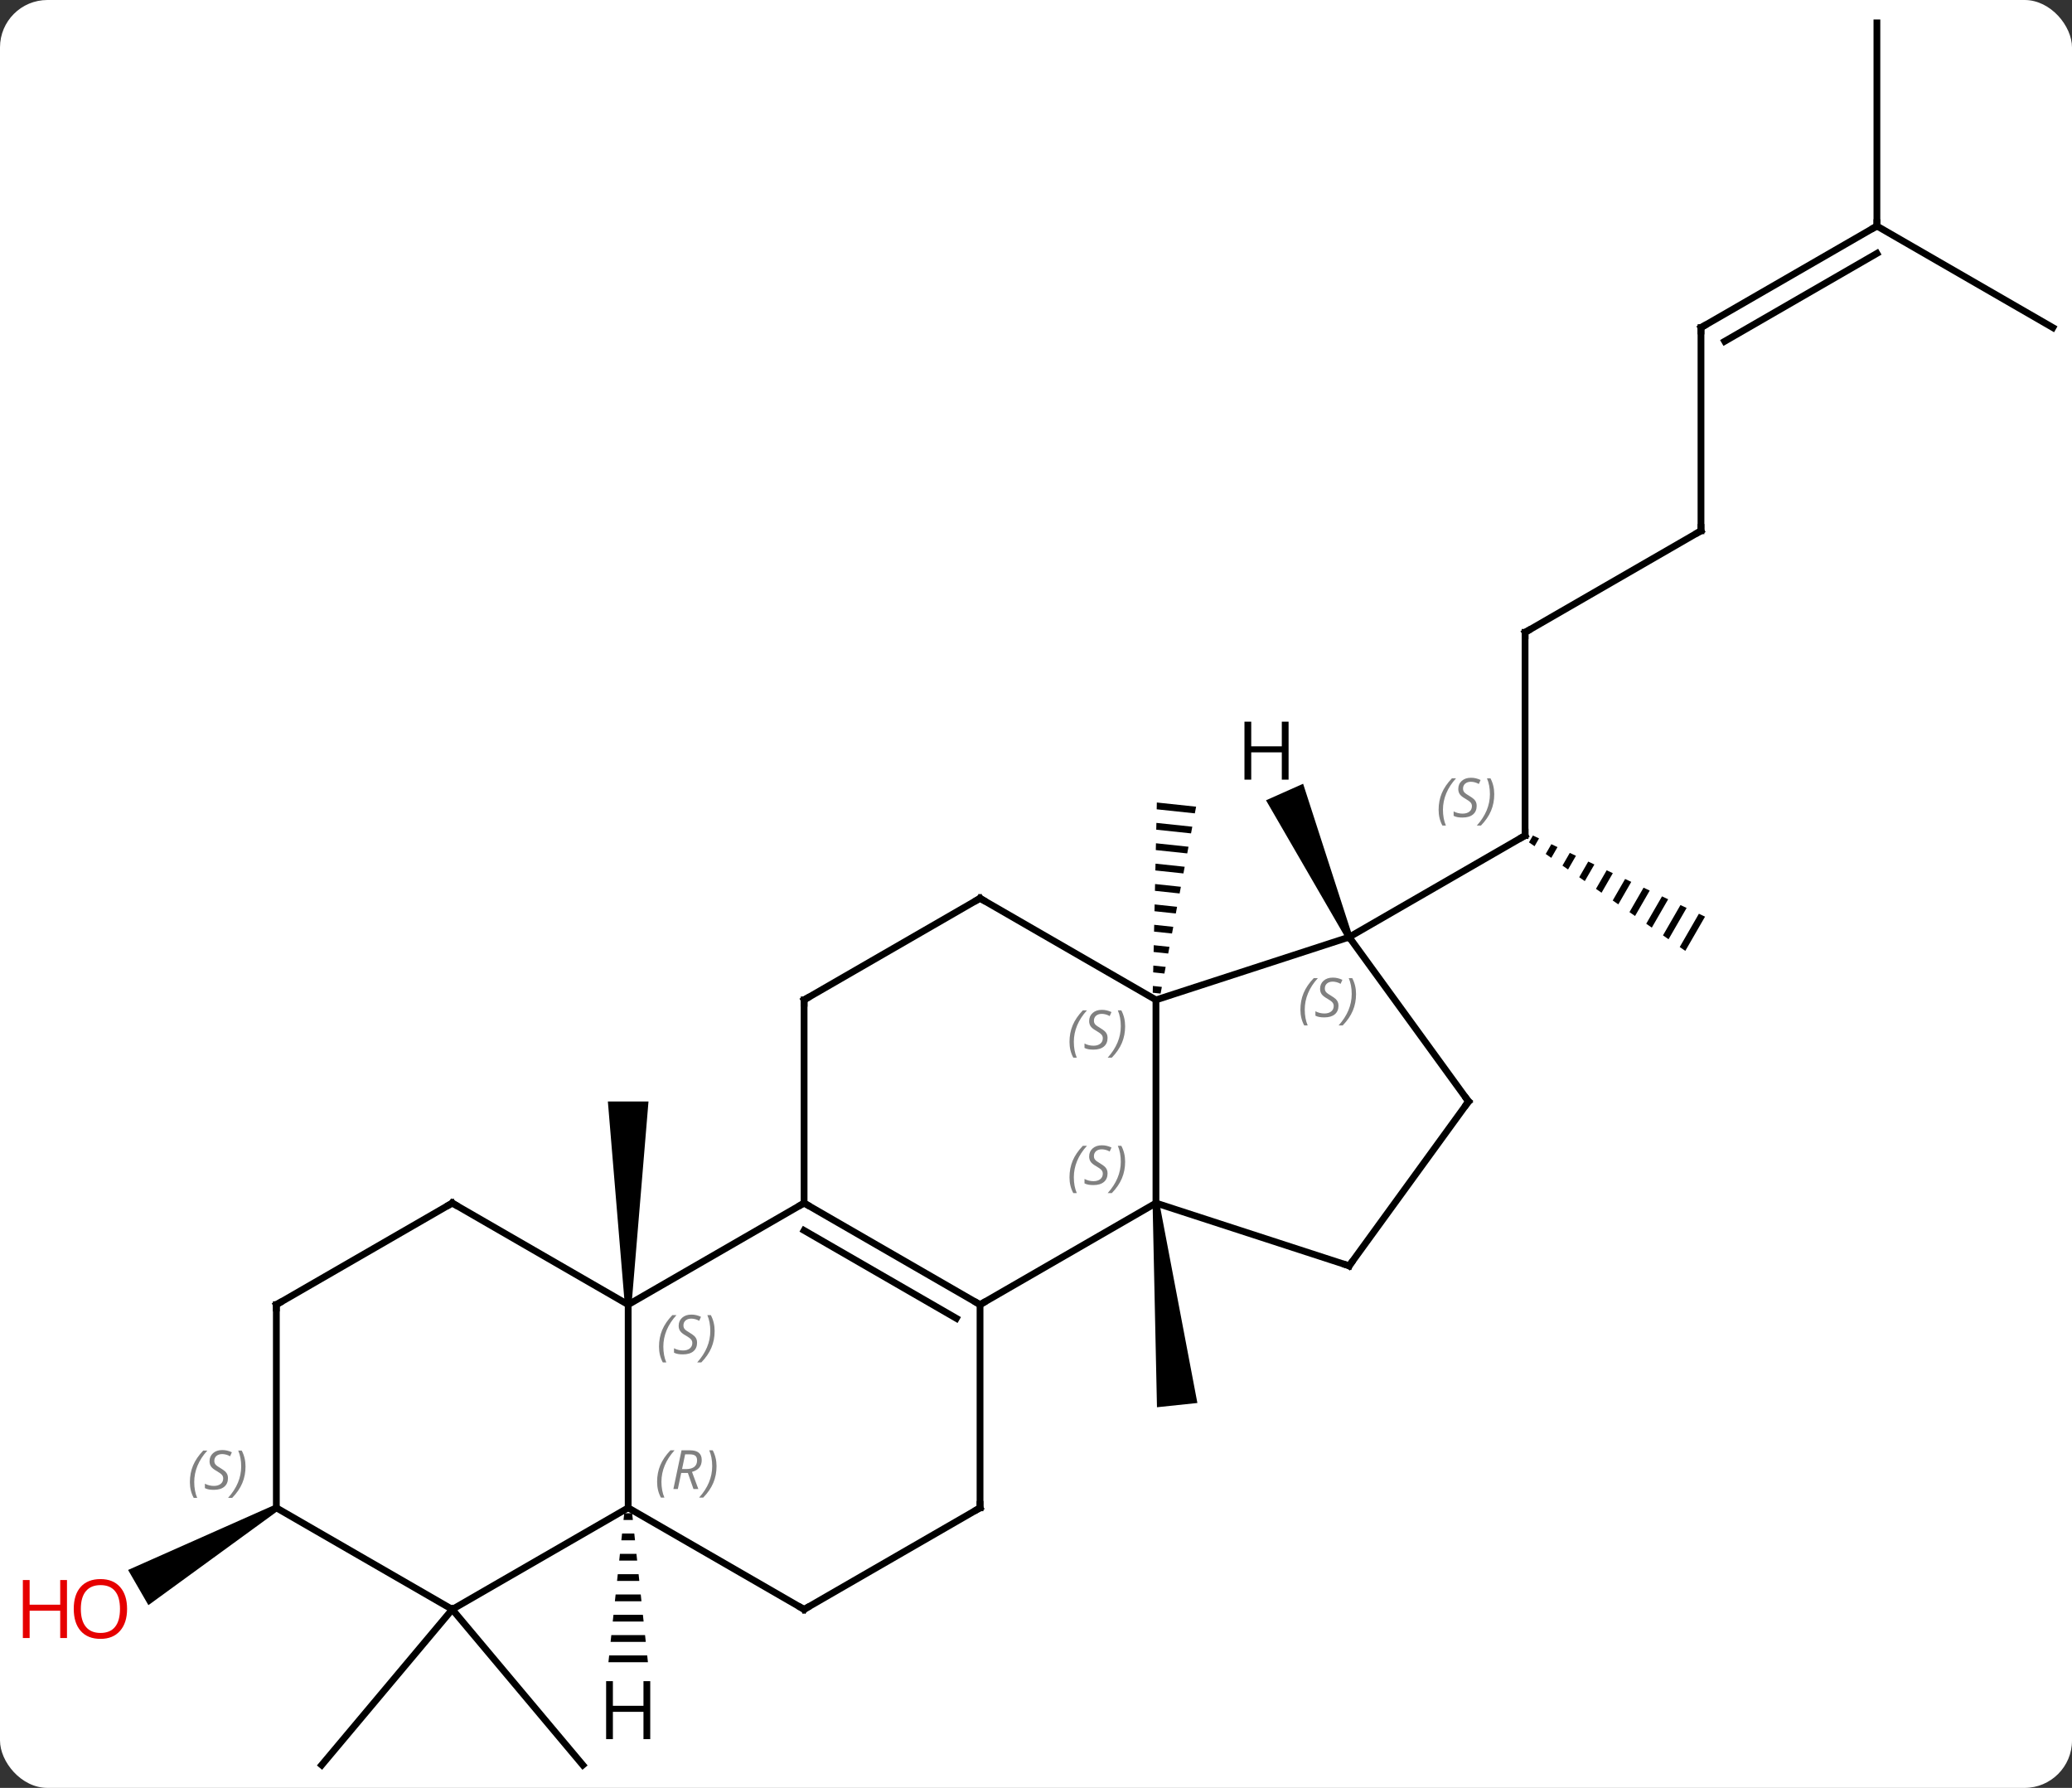 <svg width="306" viewBox="0 0 306 264" style="fill-opacity:1; color-rendering:auto; color-interpolation:auto; text-rendering:auto; stroke:black; stroke-linecap:square; stroke-miterlimit:10; shape-rendering:auto; stroke-opacity:1; fill:black; stroke-dasharray:none; font-weight:normal; stroke-width:1; font-family:'Open Sans'; font-style:normal; stroke-linejoin:miter; font-size:12; stroke-dashoffset:0; image-rendering:auto;" height="264" class="cas-substance-image" xmlns:xlink="http://www.w3.org/1999/xlink" xmlns="http://www.w3.org/2000/svg"><rect x="0" y="0" width="306" height="264" fill="#333333" stroke="none"/><svg class="cas-substance-single-component"><rect y="0" x="0" width="306" stroke="none" ry="7" rx="7" height="264" fill="white" class="cas-substance-group"/><svg y="0" x="0" width="306" viewBox="0 0 306 264" style="fill:black;" height="264" class="cas-substance-single-component-image"><svg><g><g transform="translate(159,132)" style="text-rendering:geometricPrecision; color-rendering:optimizeQuality; color-interpolation:linearRGB; stroke-linecap:butt; image-rendering:optimizeQuality;"><path style="stroke:none;" d="M11.218 45.697 L12.212 45.593 L17.834 75.166 L11.866 75.793 Z"/><path style="stroke:none;" d="M11.845 -13.501 L11.823 -12.497 L11.823 -12.497 L17.458 -11.899 L17.458 -11.899 L17.645 -12.884 L17.645 -12.884 L11.845 -13.501 ZM11.78 -10.491 L11.758 -9.488 L11.758 -9.488 L16.896 -8.942 L16.896 -8.942 L17.083 -9.928 L17.083 -9.928 L11.78 -10.491 ZM11.715 -7.481 L11.693 -6.478 L11.693 -6.478 L16.334 -5.985 L16.334 -5.985 L16.521 -6.971 L11.715 -7.481 ZM11.65 -4.472 L11.629 -3.468 L11.629 -3.468 L15.772 -3.028 L15.772 -3.028 L15.959 -4.014 L15.959 -4.014 L11.65 -4.472 ZM11.585 -1.462 L11.564 -0.459 L15.21 -0.071 L15.397 -1.057 L15.397 -1.057 L11.585 -1.462 ZM11.521 1.548 L11.499 2.551 L11.499 2.551 L14.648 2.885 L14.648 2.885 L14.835 1.9 L11.521 1.548 ZM11.456 4.557 L11.434 5.561 L11.434 5.561 L14.085 5.842 L14.085 5.842 L14.273 4.857 L14.273 4.857 L11.456 4.557 ZM11.391 7.567 L11.369 8.57 L11.369 8.57 L13.524 8.799 L13.524 8.799 L13.711 7.813 L11.391 7.567 ZM11.326 10.576 L11.304 11.58 L11.304 11.58 L12.961 11.756 L12.961 11.756 L13.149 10.77 L13.149 10.77 L11.326 10.576 ZM11.261 13.586 L11.239 14.589 L11.239 14.589 L12.399 14.713 L12.399 14.713 L12.587 13.727 L12.587 13.727 L11.261 13.586 Z"/><path style="stroke:none;" d="M-65.728 60.645 L-66.728 60.645 L-69.228 30.645 L-63.228 30.645 Z"/><line y2="-38.625" y1="-8.625" x2="66.228" x1="66.228" style="fill:none;"/><path style="stroke:none;" d="M67.385 -8.63 L66.803 -7.62 L67.627 -7.047 L68.293 -8.202 L67.385 -8.63 ZM70.109 -7.346 L69.276 -5.902 L70.101 -5.33 L71.017 -6.918 L70.109 -7.346 ZM72.833 -6.063 L71.75 -4.185 L72.575 -3.613 L73.741 -5.635 L72.833 -6.063 ZM75.557 -4.779 L74.224 -2.468 L75.049 -1.896 L76.465 -4.351 L75.557 -4.779 ZM78.281 -3.495 L76.698 -0.751 L77.523 -0.179 L79.188 -3.067 L78.281 -3.495 ZM81.004 -2.211 L79.172 0.966 L79.997 1.538 L81.912 -1.783 L81.004 -2.211 ZM83.728 -0.927 L81.646 2.683 L81.646 2.683 L82.471 3.256 L84.636 -0.499 L83.728 -0.927 ZM86.452 0.357 L84.12 4.4 L84.945 4.973 L87.36 0.785 L87.36 0.785 L86.452 0.357 ZM89.175 1.641 L86.594 6.117 L87.418 6.69 L90.084 2.068 L89.175 1.641 ZM91.899 2.924 L89.068 7.835 L89.892 8.407 L89.892 8.407 L92.807 3.352 L91.899 2.924 Z"/><line y2="6.375" y1="-8.625" x2="40.248" x1="66.228" style="fill:none;"/><line y2="-53.625" y1="-38.625" x2="92.208" x1="66.228" style="fill:none;"/><line y2="-83.625" y1="-53.625" x2="92.208" x1="92.208" style="fill:none;"/><line y2="-98.625" y1="-83.625" x2="118.188" x1="92.208" style="fill:none;"/><line y2="-94.584" y1="-81.604" x2="118.188" x1="95.708" style="fill:none;"/><line y2="-83.625" y1="-98.625" x2="144.171" x1="118.188" style="fill:none;"/><line y2="-128.625" y1="-98.625" x2="118.188" x1="118.188" style="fill:none;"/><line y2="105.645" y1="128.625" x2="-92.208" x1="-111.492" style="fill:none;"/><line y2="105.645" y1="128.625" x2="-92.208" x1="-72.924" style="fill:none;"/><path style="stroke:none;" d="M-118.438 90.212 L-117.938 91.078 L-137.083 105.017 L-140.083 99.821 Z"/><line y2="45.645" y1="60.645" x2="11.715" x1="-14.265" style="fill:none;"/><line y2="45.645" y1="60.645" x2="-40.248" x1="-14.265" style="fill:none;"/><line y2="49.687" y1="62.666" x2="-40.248" x1="-17.765" style="fill:none;"/><line y2="90.645" y1="60.645" x2="-14.265" x1="-14.265" style="fill:none;"/><line y2="15.645" y1="45.645" x2="11.715" x1="11.715" style="fill:none;"/><line y2="54.915" y1="45.645" x2="40.248" x1="11.715" style="fill:none;"/><line y2="60.645" y1="45.645" x2="-66.228" x1="-40.248" style="fill:none;"/><line y2="15.645" y1="45.645" x2="-40.248" x1="-40.248" style="fill:none;"/><line y2="105.645" y1="90.645" x2="-40.248" x1="-14.265" style="fill:none;"/><line y2="6.375" y1="15.645" x2="40.248" x1="11.715" style="fill:none;"/><line y2="0.645" y1="15.645" x2="-14.265" x1="11.715" style="fill:none;"/><line y2="30.645" y1="54.915" x2="57.879" x1="40.248" style="fill:none;"/><line y2="90.645" y1="60.645" x2="-66.228" x1="-66.228" style="fill:none;"/><line y2="45.645" y1="60.645" x2="-92.208" x1="-66.228" style="fill:none;"/><line y2="0.645" y1="15.645" x2="-14.265" x1="-40.248" style="fill:none;"/><line y2="90.645" y1="105.645" x2="-66.228" x1="-40.248" style="fill:none;"/><line y2="30.645" y1="6.375" x2="57.879" x1="40.248" style="fill:none;"/><line y2="105.645" y1="90.645" x2="-92.208" x1="-66.228" style="fill:none;"/><line y2="60.645" y1="45.645" x2="-118.188" x1="-92.208" style="fill:none;"/><line y2="90.645" y1="105.645" x2="-118.188" x1="-92.208" style="fill:none;"/><line y2="90.645" y1="60.645" x2="-118.188" x1="-118.188" style="fill:none;"/><path style="stroke:none;" d="M40.705 6.172 L39.791 6.578 L27.968 -13.829 L33.449 -16.27 Z"/><path style="stroke:none;" d="M-66.812 91.442 L-66.918 92.442 L-65.538 92.442 L-65.644 91.442 ZM-67.13 94.442 L-67.236 95.442 L-65.22 95.442 L-65.326 94.442 ZM-67.448 97.442 L-67.554 98.442 L-64.902 98.442 L-65.008 97.442 ZM-67.766 100.442 L-67.872 101.442 L-64.584 101.442 L-64.69 100.442 ZM-68.084 103.442 L-68.19 104.442 L-64.266 104.442 L-64.372 103.442 ZM-68.402 106.442 L-68.508 107.442 L-63.948 107.442 L-64.054 106.442 ZM-68.72 109.442 L-68.826 110.442 L-63.63 110.442 L-63.736 109.442 ZM-69.038 112.442 L-69.144 113.442 L-63.312 113.442 L-63.418 112.442 Z"/><path style="fill:none; stroke-miterlimit:5;" d="M66.228 -9.125 L66.228 -8.625 L65.795 -8.375"/></g><g transform="translate(159,132)" style="stroke-linecap:butt; font-size:8.4px; fill:gray; text-rendering:geometricPrecision; image-rendering:optimizeQuality; color-rendering:optimizeQuality; font-family:'Open Sans'; font-style:italic; stroke:gray; color-interpolation:linearRGB; stroke-miterlimit:5;"><path style="stroke:none;" d="M53.459 -12.422 Q53.459 -13.75 53.928 -14.875 Q54.397 -16 55.428 -17.078 L56.037 -17.078 Q55.069 -16.016 54.584 -14.844 Q54.1 -13.672 54.1 -12.438 Q54.1 -11.11 54.537 -10.094 L54.022 -10.094 Q53.459 -11.125 53.459 -12.422 ZM59.082 -13.016 Q59.082 -12.188 58.535 -11.735 Q57.988 -11.281 56.988 -11.281 Q56.582 -11.281 56.269 -11.336 Q55.957 -11.391 55.676 -11.531 L55.676 -12.188 Q56.301 -11.86 57.004 -11.86 Q57.629 -11.86 58.004 -12.156 Q58.379 -12.453 58.379 -12.969 Q58.379 -13.281 58.176 -13.508 Q57.972 -13.735 57.41 -14.063 Q56.816 -14.391 56.59 -14.719 Q56.363 -15.047 56.363 -15.5 Q56.363 -16.235 56.879 -16.695 Q57.394 -17.156 58.238 -17.156 Q58.613 -17.156 58.949 -17.078 Q59.285 -17 59.66 -16.828 L59.394 -16.235 Q59.144 -16.391 58.824 -16.477 Q58.504 -16.563 58.238 -16.563 Q57.707 -16.563 57.386 -16.289 Q57.066 -16.016 57.066 -15.547 Q57.066 -15.344 57.136 -15.195 Q57.207 -15.047 57.347 -14.914 Q57.488 -14.781 57.91 -14.531 Q58.472 -14.188 58.676 -13.992 Q58.879 -13.797 58.98 -13.563 Q59.082 -13.328 59.082 -13.016 ZM61.676 -14.735 Q61.676 -13.406 61.2 -12.274 Q60.723 -11.141 59.708 -10.094 L59.098 -10.094 Q61.036 -12.25 61.036 -14.735 Q61.036 -16.063 60.598 -17.078 L61.114 -17.078 Q61.676 -16.016 61.676 -14.735 Z"/><path style="fill:none; stroke:black;" d="M66.228 -38.125 L66.228 -38.625 L66.661 -38.875"/><path style="fill:none; stroke:black;" d="M91.775 -53.375 L92.208 -53.625 L92.208 -54.125"/><path style="fill:none; stroke:black;" d="M92.208 -83.125 L92.208 -83.625 L92.641 -83.875"/><path style="fill:none; stroke:black;" d="M117.755 -98.375 L118.188 -98.625 L118.188 -99.125"/></g><g transform="translate(159,132)" style="stroke-linecap:butt; fill:rgb(230,0,0); text-rendering:geometricPrecision; color-rendering:optimizeQuality; image-rendering:optimizeQuality; font-family:'Open Sans'; stroke:rgb(230,0,0); color-interpolation:linearRGB; stroke-miterlimit:5;"><path style="stroke:none;" d="M-140.233 105.575 Q-140.233 107.637 -141.273 108.817 Q-142.312 109.997 -144.155 109.997 Q-146.046 109.997 -147.077 108.832 Q-148.108 107.668 -148.108 105.559 Q-148.108 103.465 -147.077 102.317 Q-146.046 101.168 -144.155 101.168 Q-142.296 101.168 -141.265 102.34 Q-140.233 103.512 -140.233 105.575 ZM-147.062 105.575 Q-147.062 107.309 -146.319 108.215 Q-145.577 109.122 -144.155 109.122 Q-142.733 109.122 -142.007 108.223 Q-141.28 107.325 -141.28 105.575 Q-141.28 103.84 -142.007 102.95 Q-142.733 102.059 -144.155 102.059 Q-145.577 102.059 -146.319 102.957 Q-147.062 103.856 -147.062 105.575 Z"/><path style="stroke:none;" d="M-149.108 109.872 L-150.108 109.872 L-150.108 105.84 L-154.624 105.84 L-154.624 109.872 L-155.624 109.872 L-155.624 101.309 L-154.624 101.309 L-154.624 104.95 L-150.108 104.95 L-150.108 101.309 L-149.108 101.309 L-149.108 109.872 Z"/><path style="fill:none; stroke:black;" d="M-14.698 60.395 L-14.265 60.645 L-13.832 60.395"/></g><g transform="translate(159,132)" style="stroke-linecap:butt; font-size:8.4px; fill:gray; text-rendering:geometricPrecision; image-rendering:optimizeQuality; color-rendering:optimizeQuality; font-family:'Open Sans'; font-style:italic; stroke:gray; color-interpolation:linearRGB; stroke-miterlimit:5;"><path style="stroke:none;" d="M-1.054 41.848 Q-1.054 40.52 -0.585 39.395 Q-0.116 38.27 0.915 37.192 L1.524 37.192 Q0.556 38.254 0.071 39.426 Q-0.413 40.598 -0.413 41.833 Q-0.413 43.161 0.024 44.176 L-0.491 44.176 Q-1.054 43.145 -1.054 41.848 ZM4.569 41.254 Q4.569 42.083 4.022 42.536 Q3.475 42.989 2.475 42.989 Q2.069 42.989 1.756 42.934 Q1.444 42.879 1.163 42.739 L1.163 42.083 Q1.788 42.411 2.491 42.411 Q3.116 42.411 3.491 42.114 Q3.866 41.817 3.866 41.301 Q3.866 40.989 3.663 40.762 Q3.459 40.536 2.897 40.208 Q2.303 39.879 2.077 39.551 Q1.85 39.223 1.85 38.77 Q1.85 38.036 2.366 37.575 Q2.881 37.114 3.725 37.114 Q4.1 37.114 4.436 37.192 Q4.772 37.27 5.147 37.442 L4.881 38.036 Q4.631 37.879 4.311 37.794 Q3.991 37.708 3.725 37.708 Q3.194 37.708 2.873 37.981 Q2.553 38.254 2.553 38.723 Q2.553 38.926 2.623 39.075 Q2.694 39.223 2.834 39.356 Q2.975 39.489 3.397 39.739 Q3.959 40.083 4.162 40.278 Q4.366 40.473 4.467 40.708 Q4.569 40.942 4.569 41.254 ZM7.163 39.536 Q7.163 40.864 6.687 41.997 Q6.21 43.129 5.194 44.176 L4.585 44.176 Q6.523 42.02 6.523 39.536 Q6.523 38.208 6.085 37.192 L6.601 37.192 Q7.163 38.254 7.163 39.536 Z"/><path style="fill:none; stroke:black;" d="M-39.815 45.895 L-40.248 45.645 L-40.681 45.895"/><path style="fill:none; stroke:black;" d="M-14.265 90.145 L-14.265 90.645 L-14.698 90.895"/><path style="stroke:none;" d="M-1.054 21.848 Q-1.054 20.52 -0.585 19.395 Q-0.116 18.27 0.915 17.192 L1.524 17.192 Q0.556 18.254 0.071 19.426 Q-0.413 20.598 -0.413 21.832 Q-0.413 23.161 0.024 24.176 L-0.491 24.176 Q-1.054 23.145 -1.054 21.848 ZM4.569 21.254 Q4.569 22.082 4.022 22.536 Q3.475 22.989 2.475 22.989 Q2.069 22.989 1.756 22.934 Q1.444 22.879 1.163 22.739 L1.163 22.082 Q1.788 22.411 2.491 22.411 Q3.116 22.411 3.491 22.114 Q3.866 21.817 3.866 21.301 Q3.866 20.989 3.663 20.762 Q3.459 20.536 2.897 20.207 Q2.303 19.879 2.077 19.551 Q1.85 19.223 1.85 18.77 Q1.85 18.036 2.366 17.575 Q2.881 17.114 3.725 17.114 Q4.1 17.114 4.436 17.192 Q4.772 17.27 5.147 17.442 L4.881 18.036 Q4.631 17.879 4.311 17.793 Q3.991 17.707 3.725 17.707 Q3.194 17.707 2.873 17.981 Q2.553 18.254 2.553 18.723 Q2.553 18.926 2.623 19.075 Q2.694 19.223 2.834 19.356 Q2.975 19.489 3.397 19.739 Q3.959 20.082 4.162 20.278 Q4.366 20.473 4.467 20.707 Q4.569 20.942 4.569 21.254 ZM7.163 19.536 Q7.163 20.864 6.687 21.997 Q6.21 23.129 5.194 24.176 L4.585 24.176 Q6.523 22.02 6.523 19.536 Q6.523 18.207 6.085 17.192 L6.601 17.192 Q7.163 18.254 7.163 19.536 Z"/><path style="fill:none; stroke:black;" d="M39.773 54.761 L40.248 54.915 L40.542 54.511"/><path style="stroke:none;" d="M-61.676 66.848 Q-61.676 65.52 -61.208 64.395 Q-60.739 63.27 -59.708 62.192 L-59.098 62.192 Q-60.067 63.254 -60.551 64.426 Q-61.036 65.598 -61.036 66.832 Q-61.036 68.161 -60.598 69.176 L-61.114 69.176 Q-61.676 68.145 -61.676 66.848 ZM-56.054 66.254 Q-56.054 67.082 -56.601 67.536 Q-57.147 67.989 -58.147 67.989 Q-58.554 67.989 -58.866 67.934 Q-59.179 67.879 -59.46 67.739 L-59.46 67.082 Q-58.835 67.411 -58.132 67.411 Q-57.507 67.411 -57.132 67.114 Q-56.757 66.817 -56.757 66.301 Q-56.757 65.989 -56.96 65.762 Q-57.163 65.536 -57.726 65.207 Q-58.319 64.879 -58.546 64.551 Q-58.772 64.223 -58.772 63.77 Q-58.772 63.036 -58.257 62.575 Q-57.741 62.114 -56.897 62.114 Q-56.522 62.114 -56.187 62.192 Q-55.851 62.27 -55.476 62.442 L-55.741 63.036 Q-55.991 62.879 -56.312 62.793 Q-56.632 62.708 -56.897 62.708 Q-57.429 62.708 -57.749 62.981 Q-58.069 63.254 -58.069 63.723 Q-58.069 63.926 -57.999 64.075 Q-57.929 64.223 -57.788 64.356 Q-57.647 64.489 -57.226 64.739 Q-56.663 65.082 -56.46 65.278 Q-56.257 65.473 -56.155 65.707 Q-56.054 65.942 -56.054 66.254 ZM-53.459 64.536 Q-53.459 65.864 -53.936 66.996 Q-54.412 68.129 -55.428 69.176 L-56.037 69.176 Q-54.1 67.02 -54.1 64.536 Q-54.1 63.208 -54.537 62.192 L-54.022 62.192 Q-53.459 63.254 -53.459 64.536 Z"/><path style="fill:none; stroke:black;" d="M-40.248 16.145 L-40.248 15.645 L-39.815 15.395"/><path style="fill:none; stroke:black;" d="M-39.815 105.395 L-40.248 105.645 L-40.681 105.395"/><path style="stroke:none;" d="M33.049 17.089 Q33.049 15.76 33.518 14.635 Q33.986 13.51 35.018 12.432 L35.627 12.432 Q34.658 13.495 34.174 14.667 Q33.69 15.839 33.69 17.073 Q33.69 18.401 34.127 19.417 L33.611 19.417 Q33.049 18.385 33.049 17.089 ZM38.671 16.495 Q38.671 17.323 38.125 17.776 Q37.578 18.229 36.578 18.229 Q36.171 18.229 35.859 18.174 Q35.546 18.12 35.265 17.979 L35.265 17.323 Q35.89 17.651 36.593 17.651 Q37.218 17.651 37.593 17.354 Q37.968 17.057 37.968 16.542 Q37.968 16.229 37.765 16.003 Q37.562 15.776 37 15.448 Q36.406 15.12 36.179 14.792 Q35.953 14.464 35.953 14.01 Q35.953 13.276 36.468 12.815 Q36.984 12.354 37.828 12.354 Q38.203 12.354 38.539 12.432 Q38.875 12.51 39.25 12.682 L38.984 13.276 Q38.734 13.12 38.414 13.034 Q38.093 12.948 37.828 12.948 Q37.296 12.948 36.976 13.221 Q36.656 13.495 36.656 13.964 Q36.656 14.167 36.726 14.315 Q36.796 14.464 36.937 14.596 Q37.078 14.729 37.5 14.979 Q38.062 15.323 38.265 15.518 Q38.468 15.714 38.57 15.948 Q38.671 16.182 38.671 16.495 ZM41.266 14.776 Q41.266 16.104 40.789 17.237 Q40.313 18.37 39.297 19.417 L38.688 19.417 Q40.625 17.26 40.625 14.776 Q40.625 13.448 40.188 12.432 L40.703 12.432 Q41.266 13.495 41.266 14.776 Z"/><path style="fill:none; stroke:black;" d="M-13.832 0.895 L-14.265 0.645 L-14.698 0.895"/><path style="fill:none; stroke:black;" d="M57.585 31.049 L57.879 30.645 L57.585 30.241"/><path style="stroke:none;" d="M-61.956 86.809 Q-61.956 85.481 -61.488 84.356 Q-61.019 83.231 -59.988 82.153 L-59.378 82.153 Q-60.347 83.215 -60.831 84.387 Q-61.316 85.559 -61.316 86.793 Q-61.316 88.122 -60.878 89.137 L-61.394 89.137 Q-61.956 88.106 -61.956 86.809 ZM-58.396 85.497 L-58.896 87.872 L-59.553 87.872 L-58.349 82.153 L-57.099 82.153 Q-55.365 82.153 -55.365 83.59 Q-55.365 84.95 -56.803 85.34 L-55.865 87.872 L-56.584 87.872 L-57.412 85.497 L-58.396 85.497 ZM-57.818 82.747 Q-58.209 84.668 -58.271 84.918 L-57.615 84.918 Q-56.865 84.918 -56.459 84.59 Q-56.053 84.262 -56.053 83.637 Q-56.053 83.168 -56.31 82.958 Q-56.568 82.747 -57.162 82.747 L-57.818 82.747 ZM-53.179 84.497 Q-53.179 85.825 -53.656 86.958 Q-54.132 88.09 -55.148 89.137 L-55.757 89.137 Q-53.82 86.981 -53.82 84.497 Q-53.82 83.168 -54.257 82.153 L-53.742 82.153 Q-53.179 83.215 -53.179 84.497 Z"/><path style="fill:none; stroke:black;" d="M-91.775 45.895 L-92.208 45.645 L-92.641 45.895"/><path style="fill:none; stroke:black;" d="M-117.755 60.395 L-118.188 60.645 L-118.188 61.145"/><path style="stroke:none;" d="M-130.957 86.848 Q-130.957 85.52 -130.488 84.395 Q-130.019 83.27 -128.988 82.192 L-128.379 82.192 Q-129.347 83.254 -129.832 84.426 Q-130.316 85.598 -130.316 86.833 Q-130.316 88.161 -129.879 89.176 L-130.394 89.176 Q-130.957 88.145 -130.957 86.848 ZM-125.334 86.254 Q-125.334 87.083 -125.881 87.536 Q-126.428 87.989 -127.428 87.989 Q-127.834 87.989 -128.147 87.934 Q-128.459 87.879 -128.74 87.739 L-128.74 87.083 Q-128.115 87.411 -127.412 87.411 Q-126.787 87.411 -126.412 87.114 Q-126.037 86.817 -126.037 86.301 Q-126.037 85.989 -126.24 85.762 Q-126.444 85.536 -127.006 85.208 Q-127.6 84.879 -127.826 84.551 Q-128.053 84.223 -128.053 83.77 Q-128.053 83.036 -127.537 82.575 Q-127.022 82.114 -126.178 82.114 Q-125.803 82.114 -125.467 82.192 Q-125.131 82.27 -124.756 82.442 L-125.022 83.036 Q-125.272 82.879 -125.592 82.793 Q-125.912 82.708 -126.178 82.708 Q-126.709 82.708 -127.03 82.981 Q-127.35 83.254 -127.35 83.723 Q-127.35 83.926 -127.28 84.075 Q-127.209 84.223 -127.069 84.356 Q-126.928 84.489 -126.506 84.739 Q-125.944 85.083 -125.74 85.278 Q-125.537 85.473 -125.436 85.708 Q-125.334 85.942 -125.334 86.254 ZM-122.74 84.536 Q-122.74 85.864 -123.216 86.997 Q-123.693 88.129 -124.709 89.176 L-125.318 89.176 Q-123.38 87.02 -123.38 84.536 Q-123.38 83.208 -123.818 82.192 L-123.302 82.192 Q-122.74 83.254 -122.74 84.536 Z"/></g><g transform="translate(159,132)" style="stroke-linecap:butt; text-rendering:geometricPrecision; color-rendering:optimizeQuality; image-rendering:optimizeQuality; font-family:'Open Sans'; color-interpolation:linearRGB; stroke-miterlimit:5;"><path style="stroke:none;" d="M31.302 -16.877 L30.302 -16.877 L30.302 -20.908 L25.786 -20.908 L25.786 -16.877 L24.786 -16.877 L24.786 -25.439 L25.786 -25.439 L25.786 -21.799 L30.302 -21.799 L30.302 -25.439 L31.302 -25.439 L31.302 -16.877 Z"/><path style="stroke:none;" d="M-62.97 124.801 L-63.97 124.801 L-63.97 120.77 L-68.486 120.77 L-68.486 124.801 L-69.486 124.801 L-69.486 116.239 L-68.486 116.239 L-68.486 119.879 L-63.97 119.879 L-63.97 116.239 L-62.97 116.239 L-62.97 124.801 Z"/></g></g></svg></svg></svg></svg>